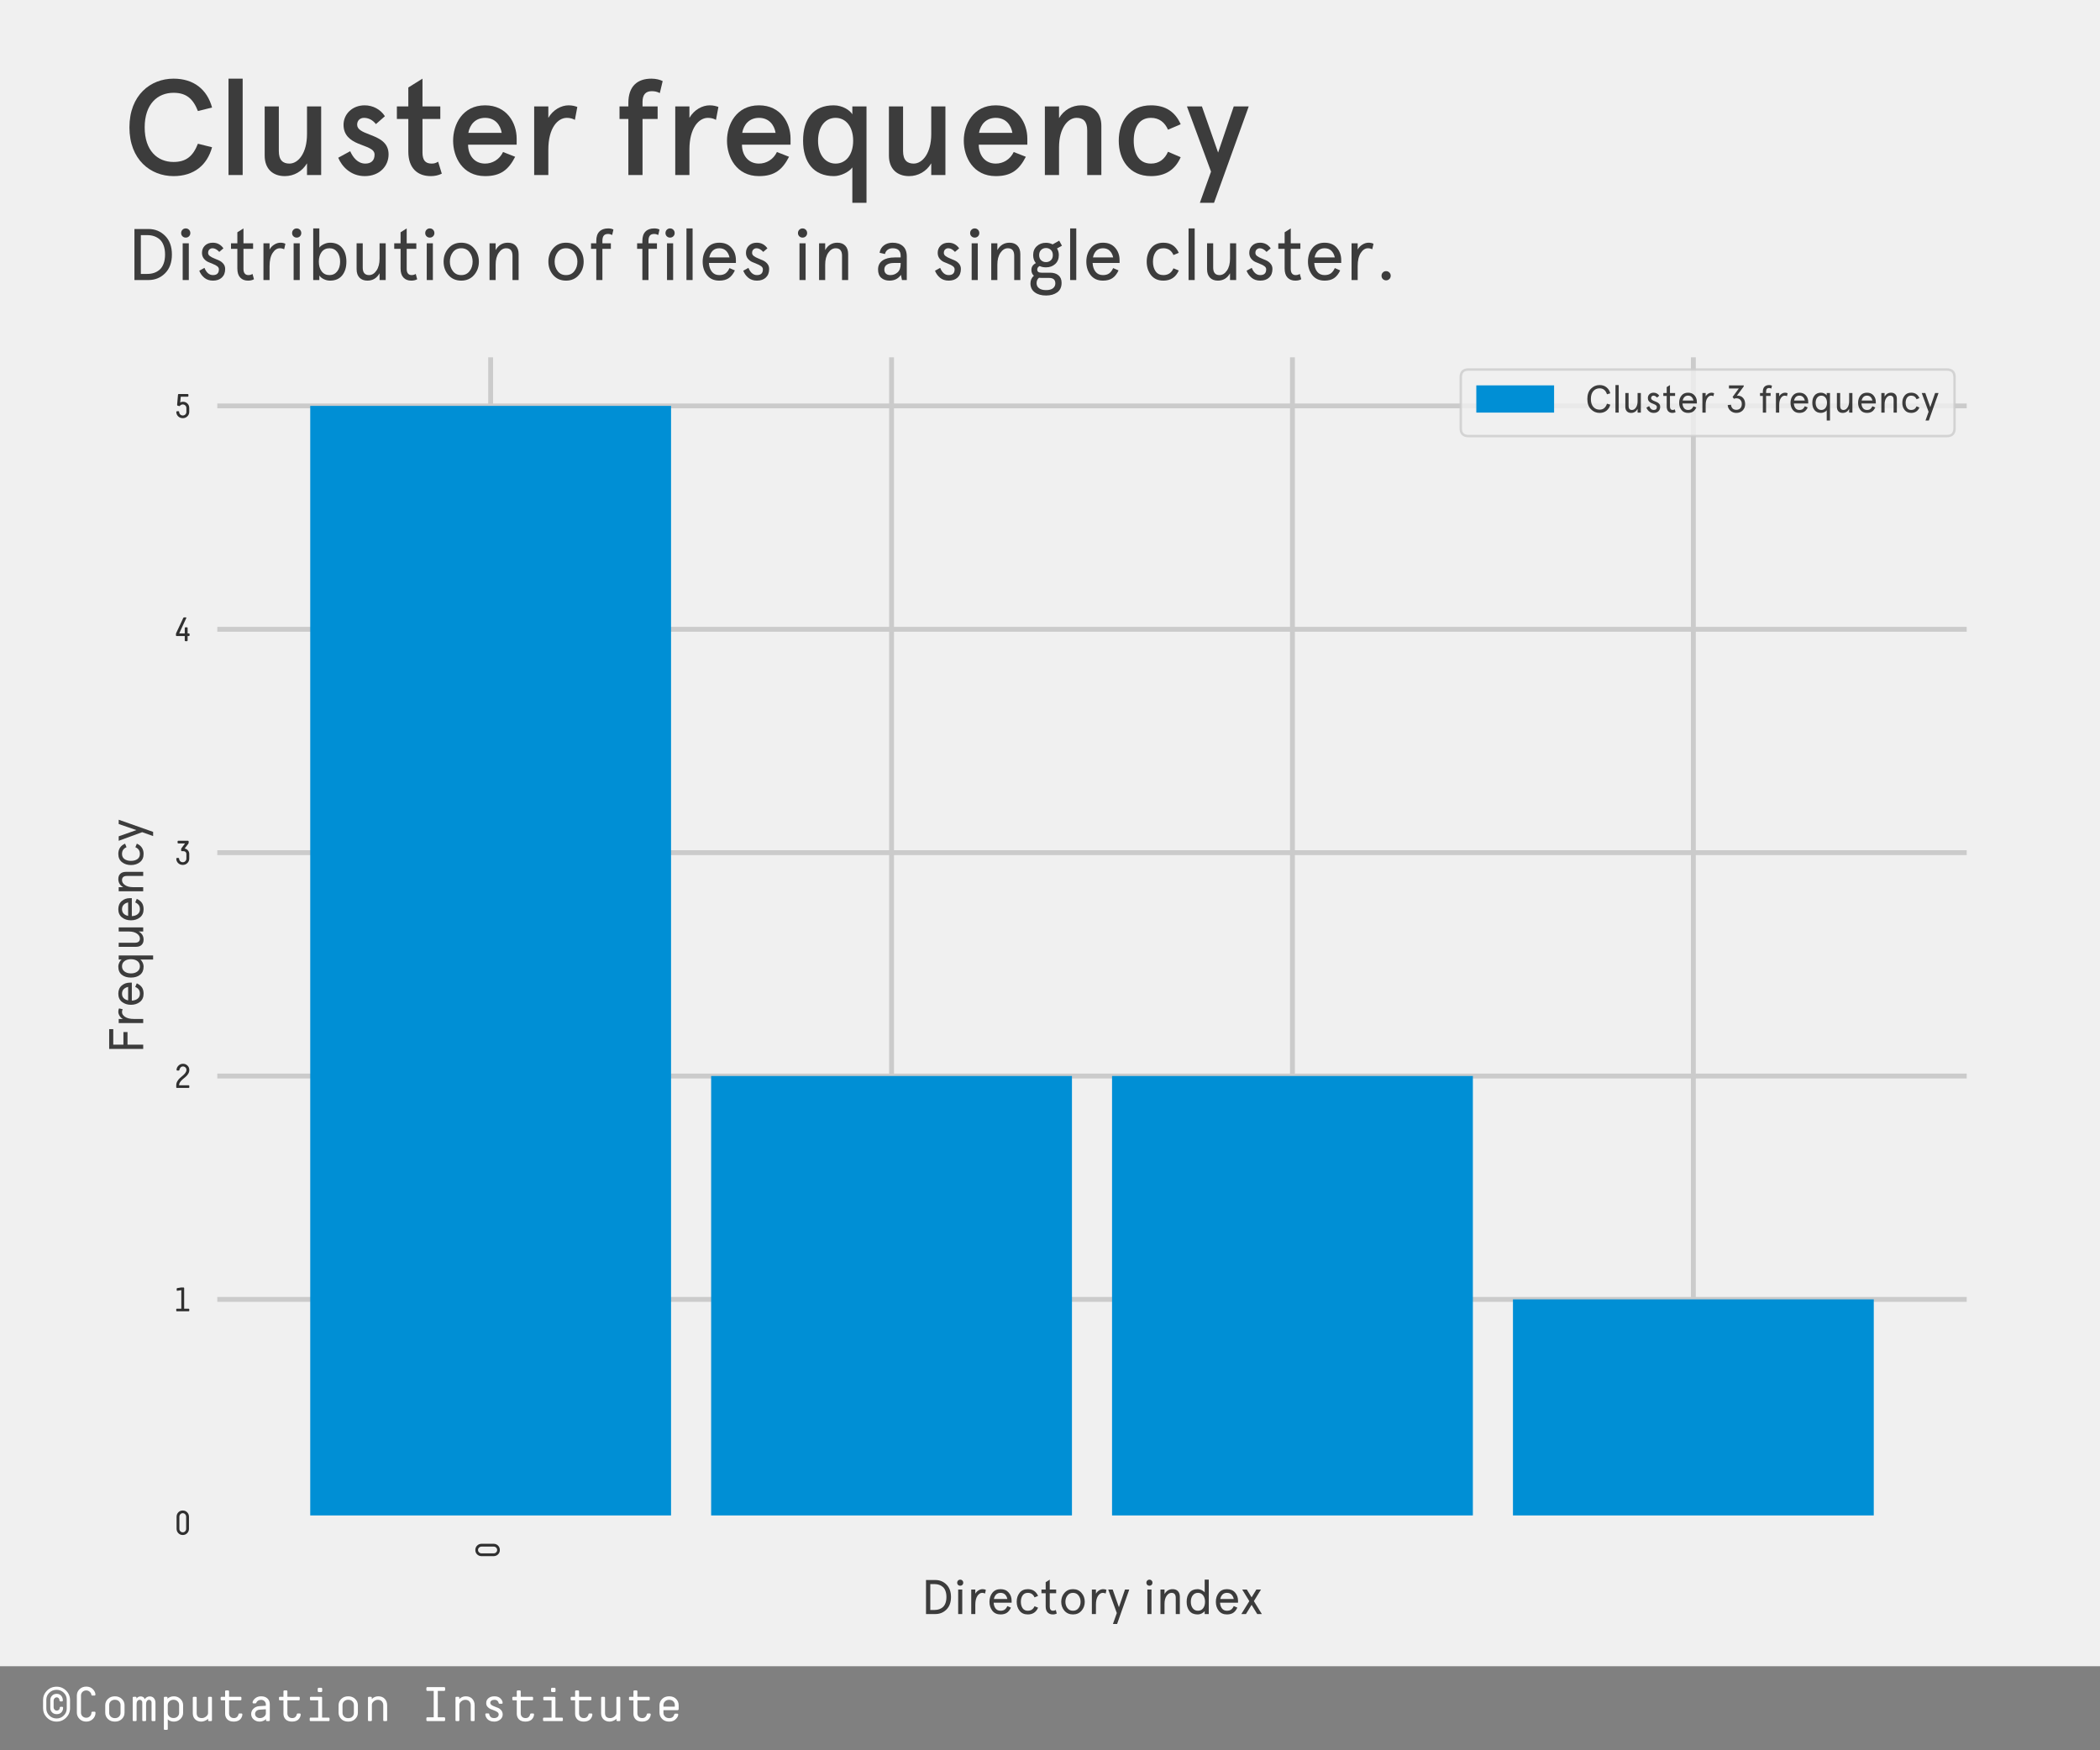 <?xml version="1.0" encoding="utf-8" standalone="no"?>
<!DOCTYPE svg PUBLIC "-//W3C//DTD SVG 1.1//EN"
  "http://www.w3.org/Graphics/SVG/1.1/DTD/svg11.dtd">
<!-- Created with matplotlib (http://matplotlib.org/) -->
<svg height="360pt" version="1.1" viewBox="0 0 432 360" width="432pt" xmlns="http://www.w3.org/2000/svg" xmlns:xlink="http://www.w3.org/1999/xlink">
 <defs>
  <style type="text/css">
*{stroke-linecap:butt;stroke-linejoin:round;}
  </style>
 </defs>
 <g id="figure_1">
  <g id="patch_1">
   <path d="M 0 360 
L 432 360 
L 432 0 
L 0 0 
z
" style="fill:#f0f0f0;"/>
  </g>
  <g id="axes_1">
   <g id="patch_2">
    <path d="M 43.2 313.2 
L 406.08 313.2 
L 406.08 72 
L 43.2 72 
z
" style="fill:#f0f0f0;"/>
   </g>
   <g id="matplotlib.axis_1">
    <g id="xtick_1">
     <g id="line2d_1">
      <path clip-path="url(#p6b0d64eb6c)" d="M 100.931 313.2 
L 100.931 72 
" style="fill:none;stroke:#cbcbcb;"/>
     </g>
     <g id="line2d_2"/>
     <g id="text_1">
      <!-- 0 -->
      <defs>
       <path d="M 48.203 52.594 
L 48.203 17.406 
Q 48.203 9.703 42.953 4.344 
Q 37.703 -1 29.891 -1 
Q 22.094 -1 16.938 4.391 
Q 11.797 9.797 11.797 17.5 
L 11.797 52.594 
Q 11.797 60.297 16.938 65.641 
Q 22.094 71 29.891 71 
Q 37.703 71 42.953 65.641 
Q 48.203 60.297 48.203 52.594 
z
M 39.906 17.297 
L 39.906 52.5 
Q 39.906 56.906 37 60 
Q 34.094 63.094 29.906 63.094 
Q 25.797 63.094 22.891 60 
Q 20 56.906 20 52.5 
L 20 17.406 
Q 20 13 22.891 9.953 
Q 25.797 6.906 30 6.906 
Q 34.094 6.906 37 9.906 
Q 39.906 12.906 39.906 17.297 
z
" id="DecimaMonoPro-30"/>
      </defs>
      <g style="fill:#303030;" transform="translate(102.754 320.9)rotate(-90)scale(0.07 -0.07)">
       <use xlink:href="#DecimaMonoPro-30"/>
      </g>
     </g>
    </g>
    <g id="xtick_2">
     <g id="line2d_3">
      <path clip-path="url(#p6b0d64eb6c)" d="M 183.404 313.2 
L 183.404 72 
" style="fill:none;stroke:#cbcbcb;"/>
     </g>
     <g id="line2d_4"/>
    </g>
    <g id="xtick_3">
     <g id="line2d_5">
      <path clip-path="url(#p6b0d64eb6c)" d="M 265.876 313.2 
L 265.876 72 
" style="fill:none;stroke:#cbcbcb;"/>
     </g>
     <g id="line2d_6"/>
    </g>
    <g id="xtick_4">
     <g id="line2d_7">
      <path clip-path="url(#p6b0d64eb6c)" d="M 348.349 313.2 
L 348.349 72 
" style="fill:none;stroke:#cbcbcb;"/>
     </g>
     <g id="line2d_8"/>
    </g>
    <g id="text_2">
     <!-- Directory index -->
     <defs>
      <path d="M 9.703 70 
L 28.906 70 
Q 42.5 70 51.797 60.641 
Q 61.094 51.297 61.094 35 
Q 61.094 18.703 51.797 9.344 
Q 42.5 0 28.906 0 
L 9.703 0 
z
M 27.406 61.594 
L 18.5 61.594 
L 18.5 8.406 
L 27.406 8.406 
Q 32.406 8.406 36.656 9.844 
Q 40.906 11.297 44.344 14.297 
Q 47.797 17.297 49.75 22.594 
Q 51.703 27.906 51.703 35 
Q 51.703 42.094 49.75 47.391 
Q 47.797 52.703 44.344 55.703 
Q 40.906 58.703 36.656 60.141 
Q 32.406 61.594 27.406 61.594 
z
" id="Apercu-44"/>
      <path d="M 9.297 50.406 
L 17.703 50.406 
L 17.703 0 
L 9.297 0 
z
M 7.203 64.406 
Q 7.203 67.094 9 68.938 
Q 10.797 70.797 13.5 70.797 
Q 16.203 70.797 18 68.938 
Q 19.797 67.094 19.797 64.406 
Q 19.797 61.797 18 60 
Q 16.203 58.203 13.5 58.203 
Q 10.797 58.203 9 60 
Q 7.203 61.797 7.203 64.406 
z
" id="Apercu-69"/>
      <path d="M 39.297 49.703 
L 37.594 42.203 
Q 34.797 43.594 31.703 43.594 
Q 26 43.594 21.797 37.141 
Q 17.594 30.703 17.594 19.094 
L 17.594 0 
L 9.203 0 
L 9.203 50.406 
L 17.594 50.406 
L 17.594 41.797 
Q 19.797 46 24 48.594 
Q 28.203 51.203 32.406 51.203 
Q 36.5 51.203 39.297 49.703 
z
" id="Apercu-72"/>
      <path d="M 51 27.297 
L 51 23.406 
L 14 23.406 
Q 14.406 16 18.047 11.391 
Q 21.703 6.797 28.203 6.797 
Q 33.5 6.797 36.75 9.141 
Q 40 11.5 42.203 16.406 
L 49.594 13.203 
Q 46.094 5.797 41.047 2.5 
Q 36 -0.797 28.203 -0.797 
Q 17.297 -0.797 11.344 6.75 
Q 5.406 14.297 5.406 25.188 
Q 5.406 36.094 11.344 43.641 
Q 17.297 51.203 28.203 51.203 
Q 38.906 51.203 44.953 44.25 
Q 51 37.297 51 27.297 
z
M 28.203 43.594 
Q 22.594 43.594 19.141 40.188 
Q 15.703 36.797 14.5 31 
L 42.203 31 
Q 41 36.703 37.5 40.141 
Q 34 43.594 28.203 43.594 
z
" id="Apercu-65"/>
      <path d="M 42.094 16.094 
L 49.406 13.094 
Q 43.297 -0.797 28.297 -0.797 
Q 17.297 -0.797 11.344 6.75 
Q 5.406 14.297 5.406 25.188 
Q 5.406 36.094 11.344 43.641 
Q 17.297 51.203 28.297 51.203 
Q 43.297 51.203 49.406 37.297 
L 42.094 34.297 
Q 38.094 43.594 28.297 43.594 
Q 21.297 43.594 17.641 38.438 
Q 14 33.297 14 25.188 
Q 14 17.094 17.641 11.938 
Q 21.297 6.797 28.297 6.797 
Q 38.094 6.797 42.094 16.094 
z
" id="Apercu-63"/>
      <path d="M 2.5 42.797 
L 2.5 50.406 
L 11.203 50.406 
L 11.203 65.5 
L 19.594 70.797 
L 19.594 50.406 
L 32.797 50.406 
L 32.797 42.797 
L 19.594 42.797 
L 19.594 15.094 
Q 19.594 11.094 21.344 8.938 
Q 23.094 6.797 26.297 6.797 
Q 29.594 6.797 32 8.406 
L 34 1.094 
Q 30.703 -0.797 25.797 -0.797 
Q 19.094 -0.797 15.141 3.391 
Q 11.203 7.594 11.203 15.797 
L 11.203 42.797 
z
" id="Apercu-74"/>
      <path d="M 12 6.797 
Q 5.406 14.5 5.406 25.203 
Q 5.406 35.906 12.047 43.547 
Q 18.703 51.203 29.594 51.203 
Q 40.5 51.203 47.141 43.547 
Q 53.797 35.906 53.797 25.203 
Q 53.797 14.5 47.141 6.844 
Q 40.5 -0.797 29.594 -0.797 
Q 18.703 -0.797 12 6.797 
z
M 18.094 38.094 
Q 14 32.703 14 25.203 
Q 14 17.703 18.141 12.25 
Q 22.297 6.797 29.594 6.797 
Q 36.906 6.797 41.047 12.25 
Q 45.203 17.703 45.203 25.203 
Q 45.203 32.703 41.047 38.141 
Q 36.906 43.594 29.594 43.594 
Q 22.297 43.594 18.094 38.094 
z
" id="Apercu-6f"/>
      <path d="M 36 50.406 
L 44.797 50.406 
L 19.797 -20.406 
L 11.203 -20.406 
L 19.203 2.094 
L 1.5 50.406 
L 10.703 50.406 
L 23.5 14 
z
" id="Apercu-79"/>
      <path id="Apercu-20"/>
      <path d="M 49.094 35.5 
L 49.094 0 
L 40.703 0 
L 40.703 33.297 
Q 40.703 43.594 32 43.594 
Q 26.094 43.594 21.844 37.391 
Q 17.594 31.203 17.594 21.094 
L 17.594 0 
L 9.203 0 
L 9.203 50.406 
L 17.594 50.406 
L 17.594 41.094 
Q 23.297 51.203 34.297 51.203 
Q 41.203 51.203 45.141 47.094 
Q 49.094 43 49.094 35.5 
z
" id="Apercu-6e"/>
      <path d="M 27.797 51.203 
Q 32.297 51.203 36.688 49 
Q 41.094 46.797 42.5 44.406 
L 42.5 70.797 
L 50.906 70.797 
L 50.906 0 
L 42.5 0 
L 42.5 6.203 
Q 40.594 3.297 36.438 1.25 
Q 32.297 -0.797 27.797 -0.797 
Q 17 -0.797 11.203 6.344 
Q 5.406 13.5 5.406 25.203 
Q 5.406 36.906 11.203 44.047 
Q 17 51.203 27.797 51.203 
z
M 28.594 6.797 
Q 35.406 6.797 39.297 11.891 
Q 43.203 17 43.203 25.203 
Q 43.203 33.406 39.297 38.5 
Q 35.406 43.594 28.594 43.594 
Q 22 43.594 18 38.5 
Q 14 33.406 14 25.203 
Q 14 17 18 11.891 
Q 22 6.797 28.594 6.797 
z
" id="Apercu-64"/>
      <path d="M 3.594 50.406 
L 13.094 50.406 
L 22.906 34.406 
L 32.703 50.406 
L 42.203 50.406 
L 27.594 26.594 
L 44 0 
L 34.5 0 
L 22.906 18.906 
L 11.297 0 
L 1.797 0 
L 18.203 26.594 
z
" id="Apercu-78"/>
     </defs>
     <g style="opacity:0.75;" transform="translate(189.523 331.98)scale(0.1 -0.1)">
      <use xlink:href="#Apercu-44"/>
      <use x="66.569" xlink:href="#Apercu-69"/>
      <use x="93.537" xlink:href="#Apercu-72"/>
      <use x="134.837" xlink:href="#Apercu-65"/>
      <use x="190.853" xlink:href="#Apercu-63"/>
      <use x="244.669" xlink:href="#Apercu-74"/>
      <use x="282.469" xlink:href="#Apercu-6f"/>
      <use x="341.669" xlink:href="#Apercu-72"/>
      <use x="383.016" xlink:href="#Apercu-79"/>
      <use x="429.016" xlink:href="#Apercu-20"/>
      <use x="455.816" xlink:href="#Apercu-69"/>
      <use x="482.769" xlink:href="#Apercu-6e"/>
      <use x="540.469" xlink:href="#Apercu-64"/>
      <use x="600.569" xlink:href="#Apercu-65"/>
      <use x="656.569" xlink:href="#Apercu-78"/>
     </g>
    </g>
   </g>
   <g id="matplotlib.axis_2">
    <g id="ytick_1">
     <g id="line2d_9">
      <path clip-path="url(#p6b0d64eb6c)" d="M 43.2 313.2 
L 406.08 313.2 
" style="fill:none;stroke:#cbcbcb;"/>
     </g>
     <g id="line2d_10"/>
     <g id="text_3">
      <!-- 0 -->
      <g style="fill:#303030;" transform="translate(35.5 315.653)scale(0.07 -0.07)">
       <use xlink:href="#DecimaMonoPro-30"/>
      </g>
     </g>
    </g>
    <g id="ytick_2">
     <g id="line2d_11">
      <path clip-path="url(#p6b0d64eb6c)" d="M 43.2 267.257 
L 406.08 267.257 
" style="fill:none;stroke:#cbcbcb;"/>
     </g>
     <g id="line2d_12"/>
     <g id="text_4">
      <!-- 1 -->
      <defs>
       <path d="M 13.906 68.203 
L 25.203 70 
L 32.297 70 
Q 33 70 33.547 69.5 
Q 34.094 69 34.094 68.203 
L 34.094 7.703 
L 47.297 7.703 
Q 48 7.703 48.547 7.141 
Q 49.094 6.594 49.094 5.906 
L 49.094 1.797 
Q 49.094 1 48.547 0.5 
Q 48 0 47.297 0 
L 12.594 0 
Q 11.797 0 11.297 0.5 
Q 10.797 1 10.797 1.797 
L 10.797 5.906 
Q 10.797 6.594 11.297 7.141 
Q 11.797 7.703 12.594 7.703 
L 25.703 7.703 
L 25.703 62.094 
L 14.703 60.406 
L 14.406 60.406 
Q 14 60.297 13.5 60.297 
Q 12.094 60.297 12.094 62.094 
L 12.094 66.297 
Q 12.094 67.797 13.906 68.203 
z
" id="DecimaMonoPro-31"/>
      </defs>
      <g style="fill:#303030;" transform="translate(35.5 269.71)scale(0.07 -0.07)">
       <use xlink:href="#DecimaMonoPro-31"/>
      </g>
     </g>
    </g>
    <g id="ytick_3">
     <g id="line2d_13">
      <path clip-path="url(#p6b0d64eb6c)" d="M 43.2 221.314 
L 406.08 221.314 
" style="fill:none;stroke:#cbcbcb;"/>
     </g>
     <g id="line2d_14"/>
     <g id="text_5">
      <!-- 2 -->
      <defs>
       <path d="M 11.703 53 
Q 11.703 59.703 17.203 65.344 
Q 22.703 71 30.594 71 
Q 38.406 71 43.797 65.75 
Q 49.203 60.5 49.203 52.703 
Q 49.203 46.906 46.094 41.75 
Q 43 36.594 38.594 32.844 
Q 34.203 29.094 29.797 25.438 
Q 25.406 21.797 22.297 17.297 
Q 19.203 12.797 19.203 7.797 
L 47.406 7.797 
Q 48.203 7.797 48.703 7.297 
Q 49.203 6.797 49.203 6 
L 49.203 1.797 
Q 49.203 1 48.703 0.5 
Q 48.203 0 47.406 0 
L 12.594 0 
Q 11.797 0 11.297 0.5 
Q 10.797 1 10.797 1.797 
L 10.797 7.297 
Q 10.797 13.906 13.891 19.453 
Q 17 25 21.391 28.891 
Q 25.797 32.797 30.188 36.391 
Q 34.594 40 37.688 44.297 
Q 40.797 48.594 40.797 53.297 
Q 40.797 57.406 37.75 60.25 
Q 34.703 63.094 30.5 63.094 
Q 26.094 63.094 23.188 59.688 
Q 20.297 56.297 20.094 53 
Q 19.906 51 17.797 51 
L 14 51 
Q 12.906 51 12.297 51.594 
Q 11.703 52.203 11.703 53 
z
" id="DecimaMonoPro-32"/>
      </defs>
      <g style="fill:#303030;" transform="translate(35.5 223.768)scale(0.07 -0.07)">
       <use xlink:href="#DecimaMonoPro-32"/>
      </g>
     </g>
    </g>
    <g id="ytick_4">
     <g id="line2d_15">
      <path clip-path="url(#p6b0d64eb6c)" d="M 43.2 175.371 
L 406.08 175.371 
" style="fill:none;stroke:#cbcbcb;"/>
     </g>
     <g id="line2d_16"/>
     <g id="text_6">
      <!-- 3 -->
      <defs>
       <path d="M 46.203 61.094 
L 35.406 47.094 
Q 40.797 46.406 44.891 41.953 
Q 49 37.5 49 31.5 
L 49 17.5 
Q 49 9.797 43.5 4.391 
Q 38 -1 30 -1 
Q 21.797 -1 16.344 4.344 
Q 10.906 9.703 10.906 17.406 
Q 10.906 18.203 11.5 18.797 
Q 12.094 19.406 13.203 19.406 
L 17 19.406 
Q 19.094 19.406 19.297 17.406 
Q 19.297 13 22.391 9.953 
Q 25.5 6.906 30 6.906 
Q 34.406 6.906 37.5 9.953 
Q 40.594 13 40.594 17.406 
L 40.594 31.406 
Q 40.594 34.594 38.297 36.938 
Q 36 39.297 32.703 39.297 
L 27.406 39.297 
Q 25.203 39.297 25.203 41.594 
L 25.203 45 
Q 25.203 46.703 26.297 48.203 
L 36.594 62.094 
L 16.906 62.094 
Q 14.703 62.094 14.703 64.406 
L 14.703 67.703 
Q 14.703 70 16.906 70 
L 45.094 70 
Q 47.297 70 47.297 67.703 
L 47.297 64.297 
Q 47.297 62.594 46.203 61.094 
z
" id="DecimaMonoPro-33"/>
      </defs>
      <g style="fill:#303030;" transform="translate(35.5 177.825)scale(0.07 -0.07)">
       <use xlink:href="#DecimaMonoPro-33"/>
      </g>
     </g>
    </g>
    <g id="ytick_5">
     <g id="line2d_17">
      <path clip-path="url(#p6b0d64eb6c)" d="M 43.2 129.429 
L 406.08 129.429 
" style="fill:none;stroke:#cbcbcb;"/>
     </g>
     <g id="line2d_18"/>
     <g id="text_7">
      <!-- 4 -->
      <defs>
       <path d="M 40.094 67.5 
L 19.5 22.906 
L 35.797 22.906 
L 35.797 38.906 
Q 35.797 39.703 36.391 40.297 
Q 37 40.906 38.094 40.906 
L 42.203 40.906 
Q 43 40.906 43.594 40.25 
Q 44.203 39.594 44.203 38.906 
L 44.203 22.906 
L 48 22.906 
Q 48.797 22.906 49.391 22.297 
Q 50 21.703 50 20.594 
L 50 17.406 
Q 50 16.297 49.391 15.688 
Q 48.797 15.094 48 15.094 
L 44.203 15.094 
L 44.203 2 
Q 44.203 1.203 43.594 0.594 
Q 43 0 42.203 0 
L 38.094 0 
Q 37 0 36.391 0.594 
Q 35.797 1.203 35.797 2 
L 35.797 15.094 
L 12.094 15.094 
Q 9.906 15.094 9.906 17.406 
L 9.906 21.297 
Q 9.906 22.5 11 24.703 
L 31.297 68 
Q 32.297 70 34 70 
L 38.797 70 
Q 40.5 70 40.5 68.797 
Q 40.5 68.5 40.094 67.5 
z
" id="DecimaMonoPro-34"/>
      </defs>
      <g style="fill:#303030;" transform="translate(35.5 131.882)scale(0.07 -0.07)">
       <use xlink:href="#DecimaMonoPro-34"/>
      </g>
     </g>
    </g>
    <g id="ytick_6">
     <g id="line2d_19">
      <path clip-path="url(#p6b0d64eb6c)" d="M 43.2 83.486 
L 406.08 83.486 
" style="fill:none;stroke:#cbcbcb;"/>
     </g>
     <g id="line2d_20"/>
     <g id="text_8">
      <!-- 5 -->
      <defs>
       <path d="M 21.906 35.594 
Q 21.094 34.406 19.797 34.406 
Q 19.406 34.406 18.203 34.797 
L 14.797 35.797 
Q 13.203 36.297 13.406 38.5 
L 15.906 67.703 
Q 16.094 70 18.094 70 
L 44.406 70 
Q 46.594 70 46.594 67.703 
L 46.594 64.406 
Q 46.594 62.094 44.406 62.094 
L 24.094 62.094 
L 22.406 44.797 
Q 25.203 47.203 30.703 47.203 
Q 38.406 47.203 43.703 42 
Q 49 36.797 49 28.906 
L 49 17.5 
Q 49 9.797 43.5 4.391 
Q 38 -1 30.094 -1 
Q 21.906 -1 16.453 4.344 
Q 11 9.703 11 17.406 
Q 11 18.203 11.594 18.797 
Q 12.203 19.406 13.297 19.406 
L 17.094 19.406 
Q 18.203 19.406 18.797 18.797 
Q 19.406 18.203 19.406 17.406 
Q 19.406 13 22.5 9.953 
Q 25.594 6.906 30.094 6.906 
Q 34.5 6.906 37.547 9.953 
Q 40.594 13 40.594 17.406 
L 40.594 28.797 
Q 40.594 33.203 37.5 36.25 
Q 34.406 39.297 29.797 39.297 
Q 27.703 39.297 25.797 38.438 
Q 23.906 37.594 23.094 36.891 
Q 22.297 36.203 21.906 35.594 
z
" id="DecimaMonoPro-35"/>
      </defs>
      <g style="fill:#303030;" transform="translate(35.5 85.939)scale(0.07 -0.07)">
       <use xlink:href="#DecimaMonoPro-35"/>
      </g>
     </g>
    </g>
    <g id="text_9">
     <!-- Frequency -->
     <defs>
      <path d="M 9.703 70 
L 50.406 70 
L 50.406 61.594 
L 18.5 61.594 
L 18.5 40.703 
L 44.406 40.703 
L 44.406 32.297 
L 18.5 32.297 
L 18.5 0 
L 9.703 0 
z
" id="Apercu-46"/>
      <path d="M 27.797 51.203 
Q 32.297 51.203 36.438 49.141 
Q 40.594 47.094 42.5 44.203 
L 42.5 50.406 
L 50.906 50.406 
L 50.906 -20.406 
L 42.5 -20.406 
L 42.5 6 
Q 41.094 3.594 36.688 1.391 
Q 32.297 -0.797 27.797 -0.797 
Q 17 -0.797 11.203 6.344 
Q 5.406 13.5 5.406 25.203 
Q 5.406 36.906 11.203 44.047 
Q 17 51.203 27.797 51.203 
z
M 28.594 6.797 
Q 35.406 6.797 39.297 11.891 
Q 43.203 17 43.203 25.203 
Q 43.203 33.406 39.297 38.5 
Q 35.406 43.594 28.594 43.594 
Q 22 43.594 18 38.5 
Q 14 33.406 14 25.203 
Q 14 17 18 11.891 
Q 22 6.797 28.594 6.797 
z
" id="Apercu-71"/>
      <path d="M 8.594 14.906 
L 8.594 50.406 
L 17 50.406 
L 17 17.094 
Q 17 6.797 25.703 6.797 
Q 31.594 6.797 35.844 13 
Q 40.094 19.203 40.094 29.297 
L 40.094 50.406 
L 48.5 50.406 
L 48.5 0 
L 40.094 0 
L 40.094 9.297 
Q 34.406 -0.797 23.406 -0.797 
Q 16.5 -0.797 12.547 3.297 
Q 8.594 7.406 8.594 14.906 
z
" id="Apercu-75"/>
     </defs>
     <g style="opacity:0.75;" transform="translate(29.459 216.715)rotate(-90)scale(0.1 -0.1)">
      <use xlink:href="#Apercu-46"/>
      <use x="53.753" xlink:href="#Apercu-72"/>
      <use x="95.053" xlink:href="#Apercu-65"/>
      <use x="151.053" xlink:href="#Apercu-71"/>
      <use x="211.122" xlink:href="#Apercu-75"/>
      <use x="268.822" xlink:href="#Apercu-65"/>
      <use x="324.822" xlink:href="#Apercu-6e"/>
      <use x="382.506" xlink:href="#Apercu-63"/>
      <use x="436.306" xlink:href="#Apercu-79"/>
     </g>
    </g>
   </g>
   <g id="patch_3">
    <path clip-path="url(#p6b0d64eb6c)" d="M 63.818 313.2 
L 138.044 313.2 
L 138.044 83.486 
L 63.818 83.486 
z
" style="fill:#008fd5;"/>
   </g>
   <g id="patch_4">
    <path clip-path="url(#p6b0d64eb6c)" d="M 146.291 313.2 
L 220.516 313.2 
L 220.516 221.314 
L 146.291 221.314 
z
" style="fill:#008fd5;"/>
   </g>
   <g id="patch_5">
    <path clip-path="url(#p6b0d64eb6c)" d="M 228.764 313.2 
L 302.989 313.2 
L 302.989 221.314 
L 228.764 221.314 
z
" style="fill:#008fd5;"/>
   </g>
   <g id="patch_6">
    <path clip-path="url(#p6b0d64eb6c)" d="M 311.236 313.2 
L 385.462 313.2 
L 385.462 267.257 
L 311.236 267.257 
z
" style="fill:#008fd5;"/>
   </g>
   <g id="line2d_21">
    <path clip-path="url(#p6b0d64eb6c)" d="M 43.2 313.2 
L 406.08 313.2 
" style="fill:none;opacity:0.7;stroke:#000000;stroke-width:1.3;"/>
   </g>
   <g id="patch_7">
    <path d="M 43.2 313.2 
L 43.2 72 
" style="fill:none;stroke:#f0f0f0;stroke-linecap:square;stroke-linejoin:miter;stroke-width:3;"/>
   </g>
   <g id="patch_8">
    <path d="M 406.08 313.2 
L 406.08 72 
" style="fill:none;stroke:#f0f0f0;stroke-linecap:square;stroke-linejoin:miter;stroke-width:3;"/>
   </g>
   <g id="patch_9">
    <path d="M 43.2 313.2 
L 406.08 313.2 
" style="fill:none;stroke:#f0f0f0;stroke-linecap:square;stroke-linejoin:miter;stroke-width:3;"/>
   </g>
   <g id="patch_10">
    <path d="M 43.2 72 
L 406.08 72 
" style="fill:none;stroke:#f0f0f0;stroke-linecap:square;stroke-linejoin:miter;stroke-width:3;"/>
   </g>
   <g id="patch_11">
    <path d="M 0 360 
L 432 360 
L 432 342.716 
L 0 342.716 
z
" style="fill:#808080;"/>
   </g>
   <g id="text_10">
    <!-- ©Computation Institute -->
    <defs>
     <path d="M 50.906 25.906 
L 50.906 44 
Q 50.906 52.406 44.75 58.406 
Q 38.594 64.406 30 64.406 
Q 21.297 64.406 15.094 58.406 
Q 8.906 52.406 8.906 44 
L 8.906 25.906 
Q 8.906 17.5 15.094 11.453 
Q 21.297 5.406 30 5.406 
Q 38.594 5.406 44.75 11.453 
Q 50.906 17.5 50.906 25.906 
z
M 57.703 43.203 
L 57.703 26.594 
Q 57.703 15.203 49.594 7.094 
Q 41.5 -1 30 -1 
Q 18.406 -1 10.297 7.094 
Q 2.203 15.203 2.203 26.594 
L 2.203 43.203 
Q 2.203 54.594 10.297 62.688 
Q 18.406 70.797 30 70.797 
Q 41.5 70.797 49.594 62.688 
Q 57.703 54.594 57.703 43.203 
z
M 38.594 29.406 
L 41.406 29.406 
Q 42.406 29.406 42.906 28.844 
Q 43.406 28.297 43.406 27.594 
Q 43.406 21.594 39.797 17.938 
Q 36.203 14.297 30.406 14.297 
Q 24.406 14.297 20.75 17.938 
Q 17.094 21.594 17.094 27.094 
L 17.094 43.406 
Q 17.094 48.703 20.75 52.391 
Q 24.406 56.094 30.406 56.094 
Q 35.906 56.094 39.406 52.25 
Q 42.906 48.406 42.906 42.297 
Q 42.906 41.594 42.406 41.047 
Q 41.906 40.5 40.906 40.5 
L 38.094 40.5 
Q 37.094 40.5 36.547 41.047 
Q 36 41.594 36 42.297 
Q 36 45.203 34.391 47.047 
Q 32.797 48.906 30.406 48.906 
Q 27.703 48.906 25.797 46.906 
Q 23.906 44.906 23.906 42.203 
L 23.906 28.203 
Q 23.906 25.594 25.797 23.594 
Q 27.703 21.594 30.406 21.594 
Q 32.906 21.594 34.703 23.188 
Q 36.5 24.797 36.5 27.594 
Q 36.5 28.297 37.047 28.844 
Q 37.594 29.406 38.594 29.406 
z
" id="DecimaMonoPro-a9"/>
     <path d="M 50.094 17.406 
Q 50.094 9.703 44.594 4.344 
Q 39.094 -1 31 -1 
Q 22.797 -1 17.25 4.391 
Q 11.703 9.797 11.703 17.5 
L 11.703 52.594 
Q 11.703 60.297 17.25 65.641 
Q 22.797 71 31 71 
Q 39.5 71 44.703 65.547 
Q 49.906 60.094 49.906 54.5 
Q 49.906 53.703 49.297 53.094 
Q 48.703 52.5 47.594 52.5 
L 43.797 52.5 
Q 41.703 52.5 41.5 54.5 
Q 41.203 57.5 38.203 60.297 
Q 35.203 63.094 31 63.094 
Q 26.406 63.094 23.297 60.094 
Q 20.203 57.094 20.203 52.703 
L 20.203 17.406 
Q 20.203 13 23.297 9.953 
Q 26.406 6.906 31 6.906 
Q 35.406 6.906 38.547 9.953 
Q 41.703 13 41.703 17.406 
Q 41.703 18.203 42.297 18.797 
Q 42.906 19.406 44 19.406 
L 47.797 19.406 
Q 48.906 19.406 49.5 18.797 
Q 50.094 18.203 50.094 17.406 
z
" id="DecimaMonoPro-43"/>
     <path d="M 49.797 32.594 
L 49.797 17.406 
Q 49.797 9.703 44.25 4.344 
Q 38.703 -1 30 -1 
Q 21.094 -1 15.594 4.344 
Q 10.094 9.703 10.094 17.5 
L 10.094 32.594 
Q 10.094 40.297 15.641 45.641 
Q 21.203 51 30 51 
Q 38.703 51 44.25 45.594 
Q 49.797 40.203 49.797 32.594 
z
M 41.594 16.906 
L 41.594 33.094 
Q 41.594 37.594 38.438 40.75 
Q 35.297 43.906 30 43.906 
Q 24.703 43.906 21.453 40.75 
Q 18.203 37.594 18.203 33.094 
L 18.203 17 
Q 18.203 12.5 21.453 9.297 
Q 24.703 6.094 30 6.094 
Q 35.297 6.094 38.438 9.25 
Q 41.594 12.406 41.594 16.906 
z
" id="DecimaMonoPro-6f"/>
     <path d="M 45.406 1.797 
L 45.406 38.406 
Q 45.406 40.5 43.844 42.141 
Q 42.297 43.797 40.5 43.797 
Q 37.406 43.797 35.75 41.438 
Q 34.094 39.094 34.094 35.5 
L 34.094 1.797 
Q 34.094 0 31.797 0 
L 28.594 0 
Q 26.297 0 26.297 1.797 
L 26.297 38.406 
Q 26.297 40.594 24.844 42.188 
Q 23.406 43.797 21.094 43.797 
Q 18.094 43.797 16.344 41.391 
Q 14.594 39 14.594 35.5 
L 14.594 1.797 
Q 14.594 0 12.297 0 
L 8.906 0 
Q 6.594 0 6.594 1.797 
L 6.594 48.203 
Q 6.594 50 8.906 50 
L 12.203 50 
Q 14.406 50 14.406 48.203 
L 14.406 46.297 
Q 17.5 50.797 22.797 50.797 
Q 25.406 50.797 27.25 49.844 
Q 29.094 48.906 29.797 47.953 
Q 30.5 47 31.406 45.203 
Q 35.406 50.797 41.594 50.797 
Q 47.203 50.797 50.297 47.047 
Q 53.406 43.297 53.406 37.5 
L 53.406 1.797 
Q 53.406 0 51.094 0 
L 47.703 0 
Q 45.406 0 45.406 1.797 
z
" id="DecimaMonoPro-6d"/>
     <path d="M 42.094 17.094 
L 42.094 33.094 
Q 42.094 37.703 38.844 40.797 
Q 35.594 43.906 30.5 43.906 
Q 25.406 43.906 22.047 40.75 
Q 18.703 37.594 18.703 33 
L 18.703 17.094 
Q 18.703 12.5 22.047 9.391 
Q 25.406 6.297 30.5 6.297 
Q 35.594 6.297 38.844 9.391 
Q 42.094 12.5 42.094 17.094 
z
M 18.703 3.703 
L 18.797 -16.203 
Q 18.797 -18 16.5 -18 
L 13 -18 
Q 10.703 -18 10.703 -16.203 
L 10.703 48.203 
Q 10.703 50 13 50 
L 15.906 50 
Q 18.203 50 18.203 48.203 
L 18.203 45.906 
Q 18.594 46.5 19.5 47.344 
Q 20.406 48.203 23.75 49.594 
Q 27.094 51 31.297 51 
Q 39.297 51 44.797 45.641 
Q 50.297 40.297 50.297 32.594 
L 50.297 17.406 
Q 50.297 9.797 44.75 4.391 
Q 39.203 -1 31.297 -1 
Q 27.406 -1 24.25 0.203 
Q 21.094 1.406 19.906 2.594 
z
" id="DecimaMonoPro-70"/>
     <path d="M 10.203 16.297 
L 10.203 48.203 
Q 10.203 50 12.5 50 
L 15.906 50 
Q 18.203 50 18.203 48.203 
L 18.203 16.5 
Q 18.203 6.203 28.797 6.203 
Q 33.594 6.203 37.594 9.5 
Q 41.594 12.797 41.594 16.5 
L 41.594 48.203 
Q 41.594 50 43.906 50 
L 47.297 50 
Q 49.594 50 49.594 48.203 
L 49.594 1.797 
Q 49.594 0 47.297 0 
L 44.094 0 
Q 41.797 0 41.797 1.797 
L 41.797 4.906 
Q 41.094 4.203 39.938 3.25 
Q 38.797 2.297 35.094 0.641 
Q 31.406 -1 27.703 -1 
Q 20 -1 15.094 3.641 
Q 10.203 8.297 10.203 16.297 
z
" id="DecimaMonoPro-75"/>
     <path d="M 24.797 61.297 
L 24.797 50 
L 48.406 50 
Q 49.203 50 49.703 49.5 
Q 50.203 49 50.203 48.203 
L 50.203 44.594 
Q 50.203 43.797 49.703 43.297 
Q 49.203 42.797 48.406 42.797 
L 24.797 42.797 
L 24.797 15.906 
Q 24.797 11.797 27.391 9 
Q 30 6.203 34.797 6.203 
Q 39 6.203 41.391 8.641 
Q 43.797 11.094 44.203 14 
Q 44.406 15.703 45.906 15.703 
L 50.406 15.703 
Q 51.203 15.703 51.703 15.141 
Q 52.203 14.594 52.203 13.906 
Q 52.203 11.594 51.297 9.25 
Q 50.406 6.906 48.547 4.5 
Q 46.703 2.094 43.047 0.547 
Q 39.406 -1 34.594 -1 
Q 25.703 -1 21.203 3.594 
Q 16.703 8.203 16.703 15.094 
L 16.703 42.797 
L 9.297 42.797 
Q 8.594 42.797 8.047 43.297 
Q 7.5 43.797 7.5 44.594 
L 7.5 48.203 
Q 7.5 49 8.047 49.5 
Q 8.594 50 9.297 50 
L 16.703 50 
L 16.703 61.297 
Q 16.703 63.094 19 63.094 
L 22.594 63.094 
Q 24.797 63.094 24.797 61.297 
z
" id="DecimaMonoPro-74"/>
     <path d="M 40.5 24.406 
L 27.406 23.5 
Q 23.5 23.203 20.891 20.75 
Q 18.297 18.297 18.297 14.703 
Q 18.297 11.203 21.141 8.703 
Q 24 6.203 28.094 6.203 
Q 33.406 6.203 36.953 9.25 
Q 40.5 12.297 40.5 15.703 
z
M 48.594 34.797 
L 48.594 1.797 
Q 48.594 0 46.297 0 
L 43.094 0 
Q 40.797 0 40.797 1.797 
L 40.797 4.406 
Q 40.297 3.797 39.344 2.891 
Q 38.406 2 35.047 0.5 
Q 31.703 -1 27.703 -1 
Q 20.5 -1 15.391 3.453 
Q 10.297 7.906 10.297 14.594 
Q 10.297 21.094 15.094 25.641 
Q 19.906 30.203 26.797 30.703 
L 40.5 31.594 
L 40.5 34.203 
Q 40.5 38.094 37.797 40.891 
Q 35.094 43.703 30.703 43.703 
Q 26.906 43.703 24.406 42.094 
Q 21.906 40.5 21 38.094 
Q 20.203 36.406 19.203 36.406 
L 15 36.406 
Q 14.203 36.406 13.703 36.906 
Q 13.203 37.406 13.203 38.203 
Q 13.203 42.094 18.203 46.547 
Q 23.203 51 30.703 51 
Q 39.297 51 43.938 46.391 
Q 48.594 41.797 48.594 34.797 
z
" id="DecimaMonoPro-61"/>
     <path d="M 13 50 
L 34.406 50 
Q 35.203 50 35.703 49.5 
Q 36.203 49 36.203 48.203 
L 36.203 7.203 
L 49.703 7.203 
Q 50.406 7.203 50.953 6.703 
Q 51.5 6.203 51.5 5.406 
L 51.5 1.797 
Q 51.5 1 50.953 0.5 
Q 50.406 0 49.703 0 
L 12.5 0 
Q 11.797 0 11.25 0.5 
Q 10.703 1 10.703 1.797 
L 10.703 5.406 
Q 10.703 6.203 11.25 6.703 
Q 11.797 7.203 12.5 7.203 
L 28.203 7.203 
L 28.203 42.797 
L 13 42.797 
Q 12.203 42.797 11.703 43.297 
Q 11.203 43.797 11.203 44.594 
L 11.203 48.203 
Q 11.203 49 11.703 49.5 
Q 12.203 50 13 50 
z
M 36.406 66.297 
L 36.406 62 
Q 36.406 61 35.75 60.344 
Q 35.094 59.703 34.094 59.703 
L 29.5 59.703 
Q 28.5 59.703 27.844 60.344 
Q 27.203 61 27.203 62 
L 27.203 66.297 
Q 27.203 67.297 27.844 67.938 
Q 28.5 68.594 29.5 68.594 
L 34.094 68.594 
Q 35.094 68.594 35.75 67.938 
Q 36.406 67.297 36.406 66.297 
z
" id="DecimaMonoPro-69"/>
     <path d="M 50 32.406 
L 50 1.797 
Q 50 0 47.703 0 
L 44.297 0 
Q 42 0 42 1.797 
L 42 32.703 
Q 42 37.5 39.094 40.641 
Q 36.203 43.797 30.906 43.797 
Q 26.094 43.797 22.344 40.547 
Q 18.594 37.297 18.594 33.5 
L 18.594 1.797 
Q 18.594 0 16.297 0 
L 12.906 0 
Q 10.594 0 10.594 1.797 
L 10.594 48.203 
Q 10.594 50 12.906 50 
L 16.094 50 
Q 18.406 50 18.406 48.203 
L 18.406 45.5 
Q 24.094 51 31.797 51 
Q 40.297 51 45.141 45.75 
Q 50 40.5 50 32.406 
z
" id="DecimaMonoPro-6e"/>
     <path id="DecimaMonoPro-20"/>
     <path d="M 47.297 0 
L 12.703 0 
Q 11.906 0 11.297 0.594 
Q 10.703 1.203 10.703 2.297 
L 10.703 5.594 
Q 10.703 6.703 11.297 7.297 
Q 11.906 7.906 12.703 7.906 
L 25.797 7.906 
L 25.797 62.094 
L 12.703 62.094 
Q 11.906 62.094 11.297 62.688 
Q 10.703 63.297 10.703 64.406 
L 10.703 67.703 
Q 10.703 68.797 11.297 69.391 
Q 11.906 70 12.703 70 
L 47.297 70 
Q 48.094 70 48.688 69.391 
Q 49.297 68.797 49.297 67.703 
L 49.297 64.406 
Q 49.297 63.297 48.688 62.688 
Q 48.094 62.094 47.297 62.094 
L 34.203 62.094 
L 34.203 7.906 
L 47.297 7.906 
Q 48.094 7.906 48.688 7.297 
Q 49.297 6.703 49.297 5.594 
L 49.297 2.297 
Q 49.297 1.203 48.688 0.594 
Q 48.094 0 47.297 0 
z
" id="DecimaMonoPro-49"/>
     <path d="M 30.094 -1 
Q 25.297 -1 21.547 0.594 
Q 17.797 2.203 15.844 4.594 
Q 13.906 7 12.953 9.391 
Q 12 11.797 12 14 
Q 12 14.797 12.5 15.297 
Q 13 15.797 13.797 15.797 
L 18.297 15.797 
Q 19.906 15.797 20.094 14.094 
Q 20.406 11.203 22.797 8.703 
Q 25.203 6.203 30.094 6.203 
Q 34.297 6.203 36.891 8.297 
Q 39.5 10.406 39.5 13.594 
Q 39.5 16.5 36.844 18.5 
Q 34.203 20.5 30.391 21.844 
Q 26.594 23.203 22.844 24.797 
Q 19.094 26.406 16.438 29.5 
Q 13.797 32.594 13.797 37.094 
Q 13.797 43.297 18.438 47.141 
Q 23.094 51 30.703 51 
Q 38.906 51 43.25 46.5 
Q 47.594 42 47.594 37.5 
Q 47.594 36.797 47.094 36.25 
Q 46.594 35.703 45.797 35.703 
L 41.203 35.703 
Q 39.703 35.703 39.406 37.406 
Q 38.906 40 36.75 41.891 
Q 34.594 43.797 30.703 43.797 
Q 26.906 43.797 24.547 42.094 
Q 22.203 40.406 22.203 37.703 
Q 22.203 35 24.844 33.094 
Q 27.5 31.203 31.25 29.891 
Q 35 28.594 38.703 26.938 
Q 42.406 25.297 45.047 21.844 
Q 47.703 18.406 47.703 13.406 
Q 47.703 7.406 42.594 3.203 
Q 37.5 -1 30.094 -1 
z
" id="DecimaMonoPro-73"/>
     <path d="M 48.797 13.5 
Q 48.797 9.094 43.75 4.047 
Q 38.703 -1 30.203 -1 
Q 21.203 -1 15.75 4.453 
Q 10.297 9.906 10.297 17.5 
L 10.297 32.703 
Q 10.297 40.203 15.75 45.594 
Q 21.203 51 30.203 51 
Q 39.203 51 44.453 45.594 
Q 49.703 40.203 49.703 32.703 
L 49.703 24.797 
Q 49.703 23.797 49.047 23.141 
Q 48.406 22.5 47.406 22.5 
L 18.406 22.5 
L 18.406 17 
Q 18.406 12.5 21.656 9.297 
Q 24.906 6.094 30.203 6.094 
Q 38.5 6.094 40.594 13.594 
Q 41.094 15.297 42.406 15.297 
L 47 15.297 
Q 47.797 15.297 48.297 14.75 
Q 48.797 14.203 48.797 13.5 
z
M 18.406 33 
L 18.406 29.703 
L 41.797 29.703 
L 41.797 33 
Q 41.797 37.5 38.641 40.641 
Q 35.5 43.797 30.203 43.797 
Q 24.906 43.797 21.656 40.641 
Q 18.406 37.5 18.406 33 
z
" id="DecimaMonoPro-65"/>
    </defs>
    <g style="fill:#ffffff;" transform="translate(8.64 354)scale(0.1 -0.1)">
     <use xlink:href="#DecimaMonoPro-a9"/>
     <use x="60" xlink:href="#DecimaMonoPro-43"/>
     <use x="120" xlink:href="#DecimaMonoPro-6f"/>
     <use x="180" xlink:href="#DecimaMonoPro-6d"/>
     <use x="240" xlink:href="#DecimaMonoPro-70"/>
     <use x="300" xlink:href="#DecimaMonoPro-75"/>
     <use x="360" xlink:href="#DecimaMonoPro-74"/>
     <use x="420" xlink:href="#DecimaMonoPro-61"/>
     <use x="480" xlink:href="#DecimaMonoPro-74"/>
     <use x="540" xlink:href="#DecimaMonoPro-69"/>
     <use x="600" xlink:href="#DecimaMonoPro-6f"/>
     <use x="660" xlink:href="#DecimaMonoPro-6e"/>
     <use x="720" xlink:href="#DecimaMonoPro-20"/>
     <use x="780" xlink:href="#DecimaMonoPro-49"/>
     <use x="840" xlink:href="#DecimaMonoPro-6e"/>
     <use x="900" xlink:href="#DecimaMonoPro-73"/>
     <use x="960" xlink:href="#DecimaMonoPro-74"/>
     <use x="1020" xlink:href="#DecimaMonoPro-69"/>
     <use x="1080" xlink:href="#DecimaMonoPro-74"/>
     <use x="1140" xlink:href="#DecimaMonoPro-75"/>
     <use x="1200" xlink:href="#DecimaMonoPro-74"/>
     <use x="1260" xlink:href="#DecimaMonoPro-65"/>
    </g>
   </g>
   <g id="text_11">
    <!-- Cluster frequency -->
    <defs>
     <path d="M 65.797 49.594 
C 62.203 62.797 52.406 70.797 37.5 70.797 
C 20.594 70.797 5.094 58.703 5.094 35 
C 5.094 11.297 20.594 -0.797 37.5 -0.797 
C 52.406 -0.797 62.203 7.203 65.797 20.406 
L 55.406 23 
C 51.906 14.094 47 9.594 37.5 9.594 
C 25.703 9.594 16.297 17.906 16.297 35 
C 16.297 52.094 25.703 60.406 37.5 60.406 
C 47 60.406 51.906 55.906 55.406 47 
z
" id="ApercuPro-Medium-43"/>
     <path d="M 8.406 70.797 
L 8.406 0 
L 18.797 0 
L 18.797 70.797 
z
" id="ApercuPro-Medium-6c"/>
     <path d="M 49.406 0 
L 49.406 50.406 
L 39 50.406 
L 39 30 
C 39 16.094 32.594 8.406 26.094 8.406 
C 21.406 8.406 18.297 10.797 18.297 17.594 
L 18.297 50.406 
L 7.906 50.406 
L 7.906 14.297 
C 7.906 4.5 13.906 -0.797 22.703 -0.797 
C 29.406 -0.797 35.406 2.594 39 8.594 
L 39 0 
z
" id="ApercuPro-Medium-75"/>
     <path d="M 23.406 51.203 
C 14.297 51.203 7.906 44.703 7.906 36.906 
C 7.906 29.203 12.906 25.5 18.703 23.094 
C 24.594 20.594 30.703 19.406 30.703 15 
C 30.703 10.406 27.906 8.406 23.906 8.406 
C 18.297 8.406 14.797 13 12.797 17.5 
L 4 12.703 
C 6.594 6.406 13.094 -0.797 23.5 -0.797 
C 34.297 -0.797 41 6.5 41 15.203 
C 41 24.203 33.703 27.203 26.906 29.797 
C 21.703 31.797 17.906 33.406 17.906 37 
C 17.906 40.297 20.297 42 22.906 42 
C 26.094 42 29.203 40.594 31.703 37.406 
L 38.297 43.203 
C 35.094 48.203 29.5 51.203 23.406 51.203 
z
" id="ApercuPro-Medium-73"/>
     <path d="M 2.094 41.203 
L 10.5 41.203 
L 10.5 17.203 
C 10.5 4.797 17.5 -0.797 27 -0.797 
C 29.797 -0.797 32.406 -0.297 35.094 1 
L 32.406 9.797 
C 30.594 8.703 29.406 8.406 27.594 8.406 
C 23 8.406 20.906 10.906 20.906 16.594 
L 20.906 41.203 
L 34 41.203 
L 34 50.406 
L 20.906 50.406 
L 20.906 70.797 
L 10.5 64.297 
L 10.5 50.406 
L 2.094 50.406 
z
" id="ApercuPro-Medium-74"/>
     <path d="M 28.406 42 
C 35.906 42 39.703 36.594 40.594 31 
L 16.094 31 
C 17.203 37.297 21.5 42 28.406 42 
z
M 51.594 26.797 
C 51.594 38.094 44.5 51.203 28.406 51.203 
C 11.797 51.203 4.906 37.203 4.906 25.203 
C 4.906 13.203 11.797 -0.797 28.406 -0.797 
C 39.906 -0.797 45.594 3.906 50.5 13.406 
L 41.594 16.906 
C 39 11.406 33.797 8.406 28.406 8.406 
C 20.203 8.406 15.906 14.906 15.906 22.297 
L 51.594 22.297 
z
" id="ApercuPro-Medium-65"/>
     <path d="M 19 0 
L 19 18.703 
C 19 34.594 25.906 42 32.594 42 
C 34.703 42 36.906 41.5 38.5 40.5 
L 40.297 50 
C 38.797 50.594 36.594 51.203 33.906 51.203 
C 28.5 51.203 22.5 48 19 42 
L 19 50.406 
L 8.594 50.406 
L 8.594 0 
z
" id="ApercuPro-Medium-72"/>
     <path id="ApercuPro-Medium-20"/>
     <path d="M 3.797 41.203 
L 10.297 41.203 
L 10.297 0 
L 20.703 0 
L 20.703 41.203 
L 31.797 41.203 
L 31.797 50.406 
L 20.703 50.406 
L 20.703 53.703 
C 20.703 58.906 22.906 61.594 27.5 61.594 
C 29.406 61.594 31.297 61.297 33.406 60.203 
L 35.5 69 
C 33.594 70 30.594 70.797 27.203 70.797 
C 17 70.797 10.297 65.297 10.297 53 
L 10.297 50.406 
L 3.797 50.406 
z
" id="ApercuPro-Medium-66"/>
     <path d="M 4.906 25.203 
C 4.906 9.594 12.5 -0.797 27.594 -0.797 
C 32.594 -0.797 38.797 2.297 41.094 5.594 
L 41.094 -20.406 
L 51.5 -20.406 
L 51.5 50.406 
L 41.094 50.406 
L 41.094 44.594 
C 39.406 47.5 34 51.203 27.406 51.203 
C 12.5 51.203 4.906 41.297 4.906 25.203 
z
M 15.906 25.203 
C 15.906 35.594 21.297 42 28.797 42 
C 36.297 42 41.703 35.594 41.703 25.203 
C 41.703 14.797 36.297 8.406 28.797 8.406 
C 21.297 8.406 15.906 14.797 15.906 25.203 
z
" id="ApercuPro-Medium-71"/>
     <path d="M 8.594 50.406 
L 8.594 0 
L 19 0 
L 19 20.406 
C 19 34.297 25.406 42 31.906 42 
C 36.594 42 39.703 39.594 39.703 32.797 
L 39.703 0 
L 50.094 0 
L 50.094 36.094 
C 50.094 45.906 44.094 51.203 35.297 51.203 
C 28.594 51.203 22.594 47.797 19 41.797 
L 19 50.406 
z
" id="ApercuPro-Medium-6e"/>
     <path d="M 41.094 17.094 
C 38.703 11.703 34.594 8.406 28.594 8.406 
C 19.703 8.406 15.906 15.703 15.906 25.203 
C 15.906 34.703 19.703 42 28.594 42 
C 34.594 42 38.703 38.703 41.094 33.297 
L 50.406 37.297 
C 46.406 46.406 39.297 51.203 28.594 51.203 
C 12.594 51.203 4.906 39 4.906 25.203 
C 4.906 11.406 12.594 -0.797 28.594 -0.797 
C 39.297 -0.797 46.406 4 50.406 13.094 
z
" id="ApercuPro-Medium-63"/>
     <path d="M 0.797 50.406 
L 18.5 2.5 
L 10.297 -20.406 
L 20.703 -20.406 
L 46.203 50.406 
L 35.203 50.406 
L 23.703 16.5 
L 11.797 50.406 
z
" id="ApercuPro-Medium-79"/>
    </defs>
    <g style="opacity:0.75;" transform="translate(25.2 36)scale(0.28 -0.28)">
     <use xlink:href="#ApercuPro-Medium-43"/>
     <use x="69.484" xlink:href="#ApercuPro-Medium-6c"/>
     <use x="96.553" xlink:href="#ApercuPro-Medium-75"/>
     <use x="154.491" xlink:href="#ApercuPro-Medium-73"/>
     <use x="199.491" xlink:href="#ApercuPro-Medium-74"/>
     <use x="237.991" xlink:href="#ApercuPro-Medium-65"/>
     <use x="293.859" xlink:href="#ApercuPro-Medium-72"/>
     <use x="335.559" xlink:href="#ApercuPro-Medium-20"/>
     <use x="361.359" xlink:href="#ApercuPro-Medium-66"/>
     <use x="397.512" xlink:href="#ApercuPro-Medium-72"/>
     <use x="439.212" xlink:href="#ApercuPro-Medium-65"/>
     <use x="495.112" xlink:href="#ApercuPro-Medium-71"/>
     <use x="555.181" xlink:href="#ApercuPro-Medium-75"/>
     <use x="613.181" xlink:href="#ApercuPro-Medium-65"/>
     <use x="669.065" xlink:href="#ApercuPro-Medium-6e"/>
     <use x="727.034" xlink:href="#ApercuPro-Medium-63"/>
     <use x="781.234" xlink:href="#ApercuPro-Medium-79"/>
    </g>
   </g>
   <g id="text_12">
    <!-- Distribution of files in a single cluster.  -->
    <defs>
     <path d="M 23.594 51.203 
Q 32.797 51.203 38.203 43.5 
L 32.5 38.594 
Q 27.906 43.594 23.297 43.594 
Q 20.703 43.594 18.953 41.891 
Q 17.203 40.203 17.203 37.203 
Q 17.203 34.703 19.594 32.891 
Q 22 31.094 25.453 29.75 
Q 28.906 28.406 32.344 26.797 
Q 35.797 25.203 38.188 22.25 
Q 40.594 19.297 40.594 15.203 
Q 40.594 7.703 36.094 3.453 
Q 31.594 -0.797 23.906 -0.797 
Q 16.797 -0.797 12.047 3.094 
Q 7.297 7 5.094 12.797 
L 12.203 16.703 
Q 16.203 6.797 23.906 6.797 
Q 32 6.797 32 14.703 
Q 32 17.203 29.594 19 
Q 27.203 20.797 23.797 22.047 
Q 20.406 23.297 17 24.891 
Q 13.594 26.5 11.188 29.641 
Q 8.797 32.797 8.797 37.297 
Q 8.797 43.297 12.844 47.25 
Q 16.906 51.203 23.594 51.203 
z
" id="Apercu-73"/>
     <path d="M 32.297 -0.797 
Q 27.797 -0.797 23.641 1.25 
Q 19.5 3.297 17.594 6.203 
L 17.594 0 
L 9.203 0 
L 9.203 70.797 
L 17.594 70.797 
L 17.594 44.406 
Q 19 46.797 23.391 49 
Q 27.797 51.203 32.297 51.203 
Q 43.094 51.203 48.891 44.047 
Q 54.703 36.906 54.703 25.203 
Q 54.703 13.5 48.891 6.344 
Q 43.094 -0.797 32.297 -0.797 
z
M 31.5 43.594 
Q 24.703 43.594 20.797 38.5 
Q 16.906 33.406 16.906 25.203 
Q 16.906 17 20.797 11.891 
Q 24.703 6.797 31.5 6.797 
Q 38.094 6.797 42.094 11.891 
Q 46.094 17 46.094 25.203 
Q 46.094 33.406 42.094 38.5 
Q 38.094 43.594 31.5 43.594 
z
" id="Apercu-62"/>
     <path d="M 4.703 42.797 
L 4.703 50.406 
L 11.906 50.406 
L 11.906 53.703 
Q 11.906 62.203 16.156 66.5 
Q 20.406 70.797 28.203 70.797 
Q 32.594 70.797 35.406 69.203 
L 33.703 61.797 
Q 30.906 63.203 28.094 63.203 
Q 24 63.203 22.141 60.891 
Q 20.297 58.594 20.297 53.703 
L 20.297 50.406 
L 31.906 50.406 
L 31.906 42.797 
L 20.297 42.797 
L 20.297 0 
L 11.906 0 
L 11.906 42.797 
z
" id="Apercu-66"/>
     <path d="M 9 70.797 
L 17.406 70.797 
L 17.406 0 
L 9 0 
z
" id="Apercu-6c"/>
     <path d="M 14.203 14.5 
Q 14.203 10.906 16.344 8.844 
Q 18.5 6.797 22.5 6.797 
Q 28.203 6.797 32.391 10.547 
Q 36.594 14.297 36.594 22.203 
L 36.594 23.406 
L 27.594 23.406 
Q 21.203 23.406 17.703 21.094 
Q 14.203 18.797 14.203 14.5 
z
M 45 32.203 
L 45 0 
L 38.406 0 
L 37 7.094 
Q 31.5 -0.797 21.203 -0.797 
Q 14.406 -0.797 10 3 
Q 5.594 6.797 5.594 14.5 
Q 5.594 22.5 11.688 26.75 
Q 17.797 31 28.406 31 
L 36.594 31 
L 36.594 33.203 
Q 36.594 43.594 25.594 43.594 
Q 21.594 43.594 18.75 41.5 
Q 15.906 39.406 15.094 35.703 
L 7.703 37.406 
Q 8.703 43.797 13.594 47.5 
Q 18.5 51.203 25.594 51.203 
Q 34.406 51.203 39.703 46.5 
Q 45 41.797 45 32.203 
z
" id="Apercu-61"/>
     <path d="M 9 34.203 
Q 9 41.797 14 46.438 
Q 19 51.094 26.594 51.094 
Q 31.5 51.094 35.703 48.906 
L 44.703 54 
L 48.5 47.094 
L 41.703 43.297 
Q 44.203 39.406 44.203 34.203 
Q 44.203 26.5 39.203 21.953 
Q 34.203 17.406 26.594 17.406 
Q 21.594 17.406 17.906 19.203 
Q 14.594 17.594 14.594 14.297 
Q 14.594 10.094 20.297 10.094 
L 32.203 10.094 
Q 39.406 10.094 43.703 6.5 
Q 48 2.906 48 -3.797 
Q 48 -12.594 42 -16.891 
Q 36 -21.203 26.703 -21.203 
Q 17 -21.203 11.141 -16.797 
Q 5.297 -12.406 5.297 -4.594 
Q 5.297 1.906 10 5.906 
Q 6.594 8.797 6.594 13.906 
Q 6.594 20.094 12.703 23.203 
Q 9 27.703 9 34.203 
z
M 30.906 2.906 
L 20.703 2.906 
Q 19.203 2.906 17 3.094 
Q 13.703 0.5 13.703 -4.297 
Q 13.703 -8.594 17.047 -11.188 
Q 20.406 -13.797 26.703 -13.797 
Q 33 -13.797 36.203 -11.25 
Q 39.406 -8.703 39.406 -4.594 
Q 39.406 2.906 30.906 2.906 
z
M 19.906 41.297 
Q 17.203 38.703 17.203 34.203 
Q 17.203 29.703 19.891 27.141 
Q 22.594 24.594 26.594 24.594 
Q 30.594 24.594 33.297 27.141 
Q 36 29.703 36 34.203 
Q 36 38.703 33.297 41.297 
Q 30.594 43.906 26.594 43.906 
Q 22.594 43.906 19.906 41.297 
z
" id="Apercu-67"/>
     <path d="M 9 5.906 
Q 9 8.5 10.797 10.344 
Q 12.594 12.203 15.297 12.203 
Q 17.906 12.203 19.75 10.344 
Q 21.594 8.5 21.594 5.906 
Q 21.594 3.203 19.75 1.391 
Q 17.906 -0.406 15.297 -0.406 
Q 12.594 -0.406 10.797 1.391 
Q 9 3.203 9 5.906 
z
" id="Apercu-2e"/>
    </defs>
    <g style="opacity:0.75;" transform="translate(26.2 57.6)scale(0.15 -0.15)">
     <use xlink:href="#Apercu-44"/>
     <use x="66.569" xlink:href="#Apercu-69"/>
     <use x="93.537" xlink:href="#Apercu-73"/>
     <use x="139.637" xlink:href="#Apercu-74"/>
     <use x="177.437" xlink:href="#Apercu-72"/>
     <use x="218.722" xlink:href="#Apercu-69"/>
     <use x="245.691" xlink:href="#Apercu-62"/>
     <use x="305.791" xlink:href="#Apercu-75"/>
     <use x="363.491" xlink:href="#Apercu-74"/>
     <use x="401.291" xlink:href="#Apercu-69"/>
     <use x="428.291" xlink:href="#Apercu-6f"/>
     <use x="487.491" xlink:href="#Apercu-6e"/>
     <use x="545.191" xlink:href="#Apercu-20"/>
     <use x="571.99" xlink:href="#Apercu-6f"/>
     <use x="631.19" xlink:href="#Apercu-66"/>
     <use x="667.59" xlink:href="#Apercu-20"/>
     <use x="694.39" xlink:href="#Apercu-66"/>
     <use x="730.79" xlink:href="#Apercu-69"/>
     <use x="757.775" xlink:href="#Apercu-6c"/>
     <use x="783.575" xlink:href="#Apercu-65"/>
     <use x="839.575" xlink:href="#Apercu-73"/>
     <use x="885.675" xlink:href="#Apercu-20"/>
     <use x="912.475" xlink:href="#Apercu-69"/>
     <use x="939.428" xlink:href="#Apercu-6e"/>
     <use x="997.128" xlink:href="#Apercu-20"/>
     <use x="1023.928" xlink:href="#Apercu-61"/>
     <use x="1075.728" xlink:href="#Apercu-20"/>
     <use x="1102.528" xlink:href="#Apercu-73"/>
     <use x="1148.597" xlink:href="#Apercu-69"/>
     <use x="1175.55" xlink:href="#Apercu-6e"/>
     <use x="1233.234" xlink:href="#Apercu-67"/>
     <use x="1283.95" xlink:href="#Apercu-6c"/>
     <use x="1309.75" xlink:href="#Apercu-65"/>
     <use x="1365.75" xlink:href="#Apercu-20"/>
     <use x="1392.55" xlink:href="#Apercu-63"/>
     <use x="1446.35" xlink:href="#Apercu-6c"/>
     <use x="1472.134" xlink:href="#Apercu-75"/>
     <use x="1529.818" xlink:href="#Apercu-73"/>
     <use x="1575.918" xlink:href="#Apercu-74"/>
     <use x="1613.718" xlink:href="#Apercu-65"/>
     <use x="1669.703" xlink:href="#Apercu-72"/>
     <use x="1711.003" xlink:href="#Apercu-2e"/>
     <use x="1741.603" xlink:href="#Apercu-20"/>
    </g>
   </g>
   <g id="legend_1">
    <g id="patch_12">
     <path d="M 302.099 89.696 
L 400.48 89.696 
Q 402.08 89.696 402.08 88.096 
L 402.08 77.6 
Q 402.08 76 400.48 76 
L 302.099 76 
Q 300.499 76 300.499 77.6 
L 300.499 88.096 
Q 300.499 89.696 302.099 89.696 
z
" style="fill:#f0f0f0;opacity:0.8;stroke:#cccccc;stroke-linejoin:miter;stroke-width:0.5;"/>
    </g>
    <g id="patch_13">
     <path d="M 303.699 84.864 
L 319.699 84.864 
L 319.699 79.264 
L 303.699 79.264 
z
" style="fill:#008fd5;"/>
    </g>
    <g id="text_13">
     <!-- Cluster 3 frequency -->
     <defs>
      <path d="M 56 22.906 
L 64.5 20.406 
Q 62.094 10.906 54.891 5.047 
Q 47.703 -0.797 37.094 -0.797 
Q 24 -0.797 14.75 8.594 
Q 5.5 18 5.5 35 
Q 5.5 52 14.75 61.391 
Q 24 70.797 37.094 70.797 
Q 47.703 70.797 54.891 64.938 
Q 62.094 59.094 64.5 49.594 
L 56 47.094 
Q 51 62.406 37.094 62.406 
Q 27.094 62.406 20.844 55.297 
Q 14.594 48.203 14.594 35 
Q 14.594 21.797 20.844 14.688 
Q 27.094 7.594 37.094 7.594 
Q 51 7.594 56 22.906 
z
" id="Apercu-43"/>
      <path d="M 6.094 19.203 
L 14.5 20.297 
Q 16.406 7.203 28.406 7.203 
Q 34.703 7.203 38.547 11.094 
Q 42.406 15 42.406 22 
Q 42.406 29 38.547 32.891 
Q 34.703 36.797 28.406 36.797 
Q 24.906 36.797 22.203 35.5 
L 18.703 40.203 
L 34.703 62 
L 9.406 62 
L 9.406 70 
L 47.406 70 
L 47.406 67.297 
L 29.594 43.203 
Q 30.5 43.5 32.406 43.5 
Q 40.5 43.5 45.75 37.547 
Q 51 31.594 51 22 
Q 51 11.906 44.703 5.547 
Q 38.406 -0.797 28.406 -0.797 
Q 19.594 -0.797 13.297 4.703 
Q 7 10.203 6.094 19.203 
z
" id="Apercu-33"/>
     </defs>
     <g style="opacity:0.75;" transform="translate(326.099 84.864)scale(0.08 -0.08)">
      <use xlink:href="#Apercu-43"/>
      <use x="68.8" xlink:href="#Apercu-6c"/>
      <use x="94.584" xlink:href="#Apercu-75"/>
      <use x="152.269" xlink:href="#Apercu-73"/>
      <use x="198.369" xlink:href="#Apercu-74"/>
      <use x="236.169" xlink:href="#Apercu-65"/>
      <use x="292.153" xlink:href="#Apercu-72"/>
      <use x="333.453" xlink:href="#Apercu-20"/>
      <use x="360.253" xlink:href="#Apercu-33"/>
      <use x="418.053" xlink:href="#Apercu-20"/>
      <use x="444.853" xlink:href="#Apercu-66"/>
      <use x="481.237" xlink:href="#Apercu-72"/>
      <use x="522.537" xlink:href="#Apercu-65"/>
      <use x="578.537" xlink:href="#Apercu-71"/>
      <use x="638.606" xlink:href="#Apercu-75"/>
      <use x="696.306" xlink:href="#Apercu-65"/>
      <use x="752.306" xlink:href="#Apercu-6e"/>
      <use x="809.99" xlink:href="#Apercu-63"/>
      <use x="863.79" xlink:href="#Apercu-79"/>
     </g>
    </g>
   </g>
  </g>
 </g>
 <defs>
  <clipPath id="p6b0d64eb6c">
   <rect height="241.2" width="362.88" x="43.2" y="72"/>
  </clipPath>
 </defs>
</svg>
